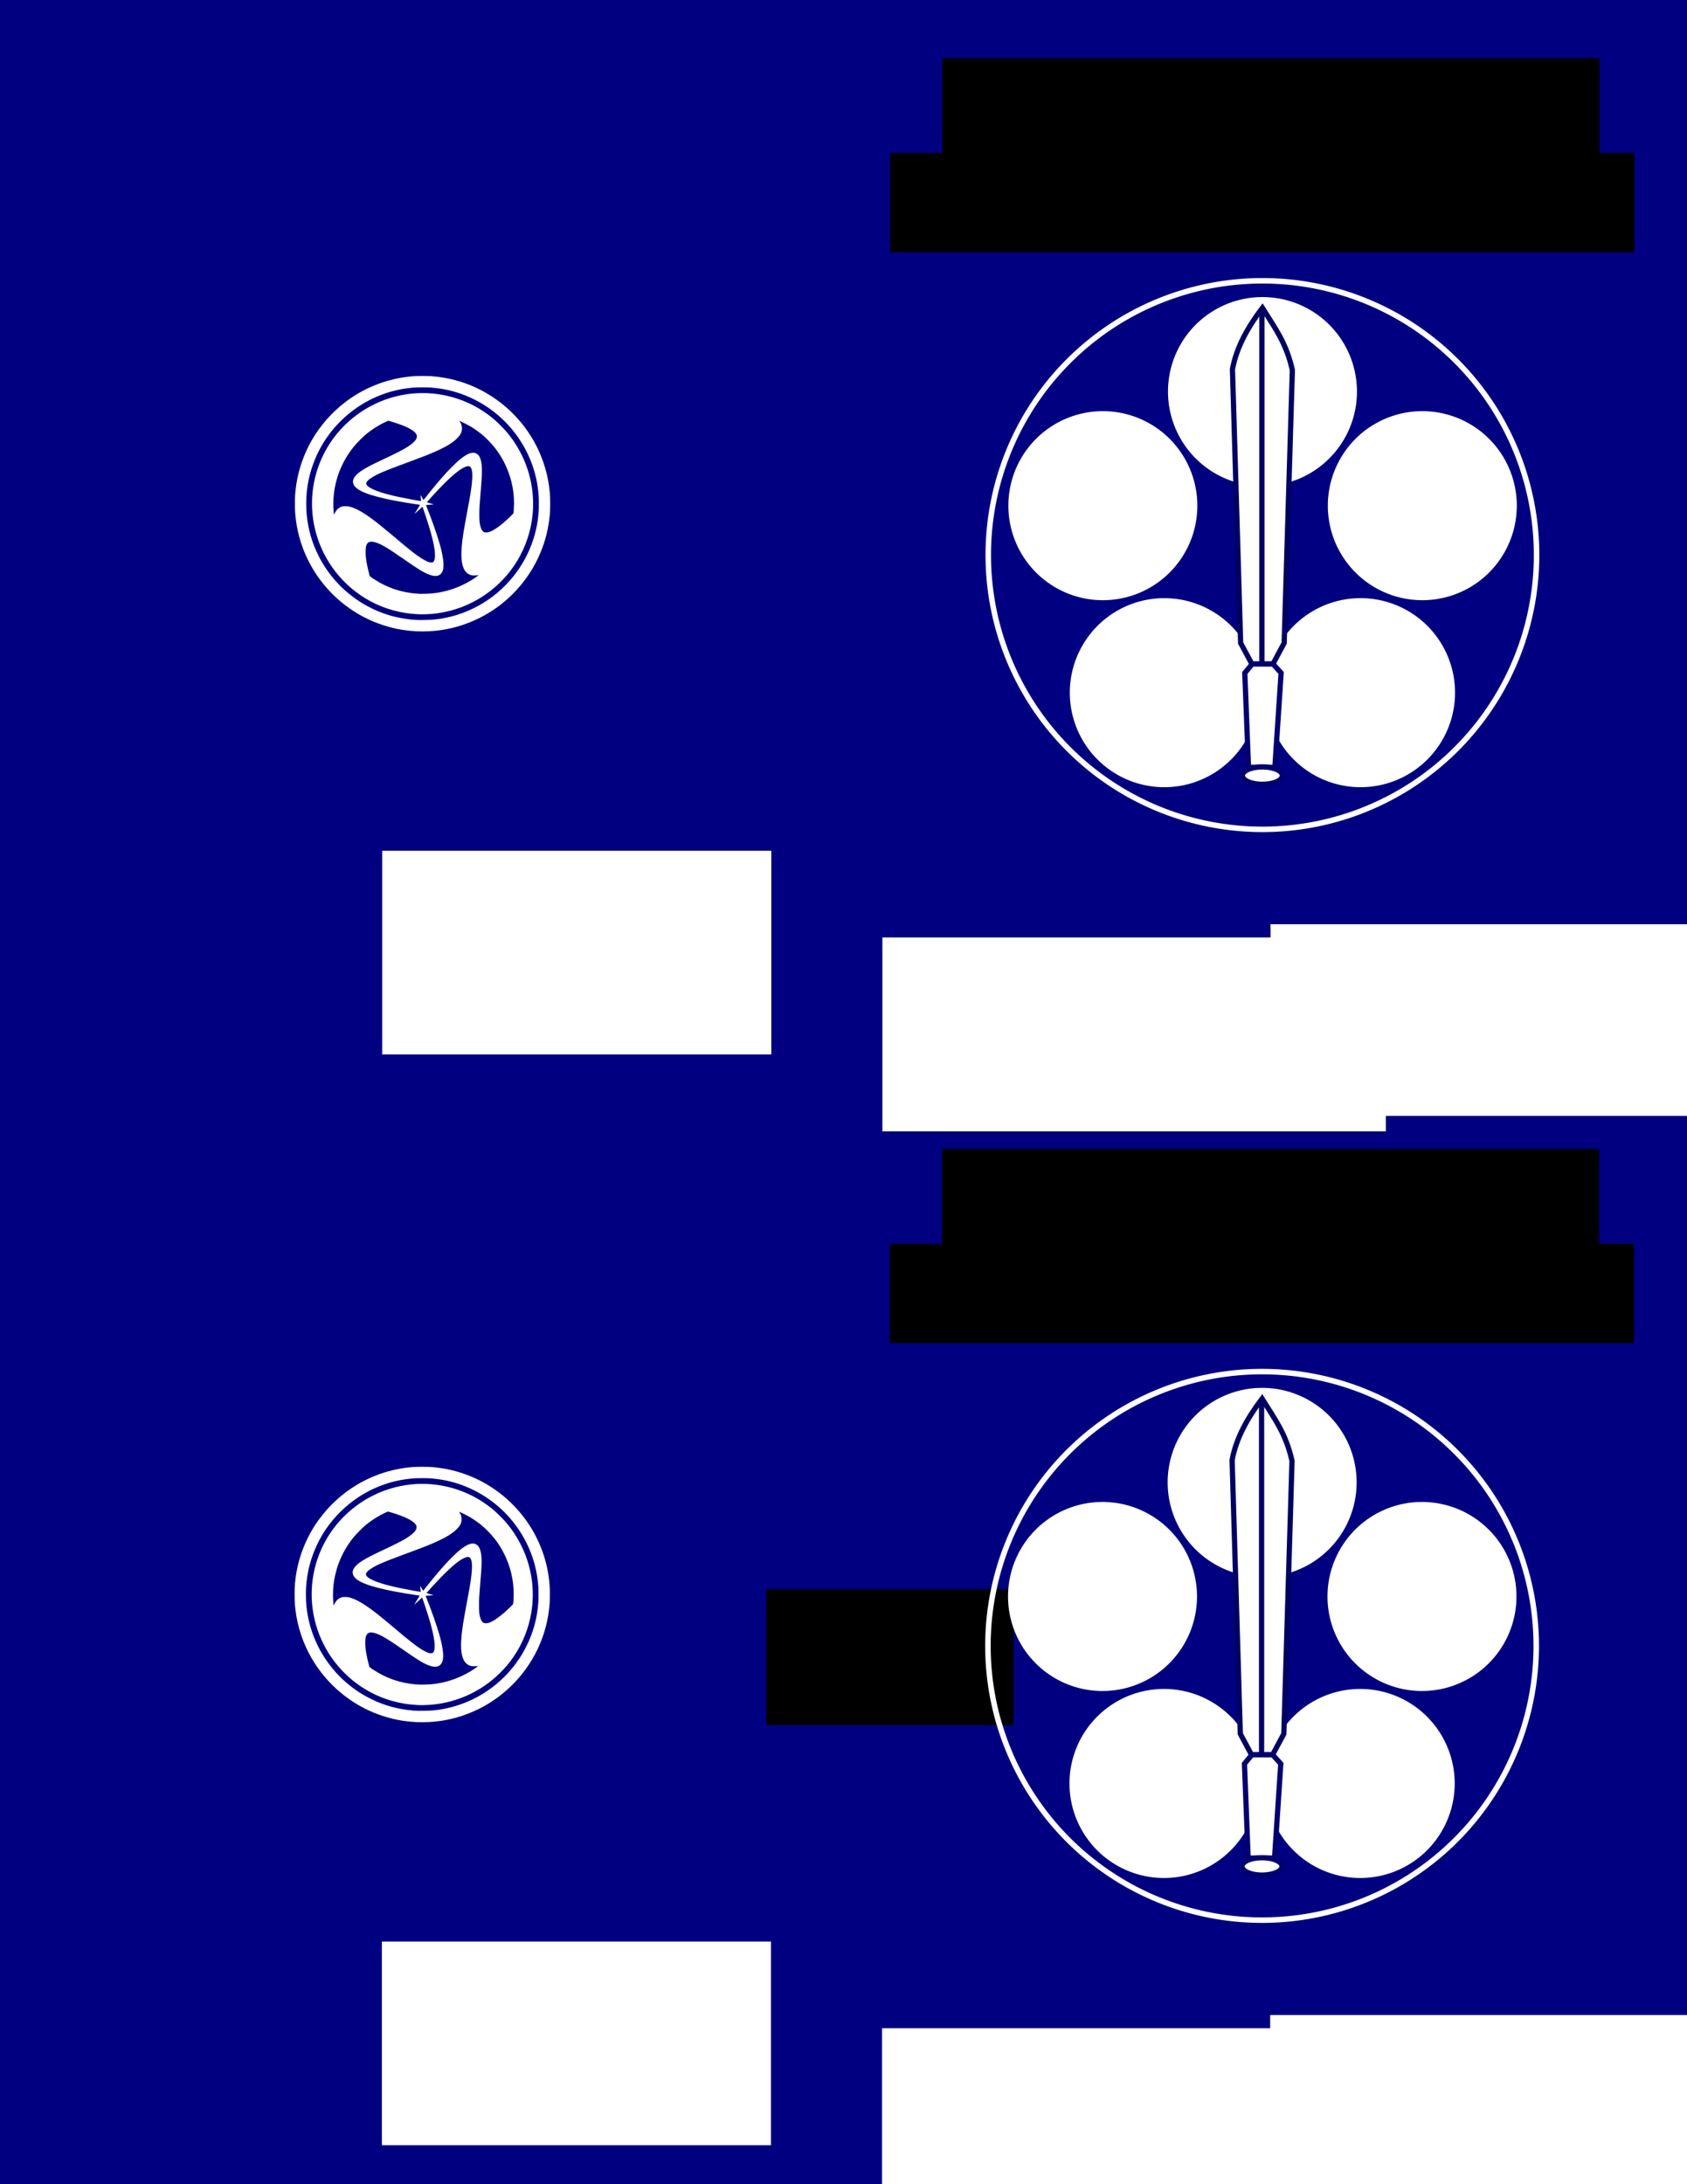 <?xml version="1.0" encoding="UTF-8" standalone="no"?>
<!-- Created with Inkscape (http://www.inkscape.org/) -->

<svg
   xmlns:dc="http://purl.org/dc/elements/1.1/"
   xmlns:cc="http://creativecommons.org/ns#"
   xmlns:rdf="http://www.w3.org/1999/02/22-rdf-syntax-ns#"
   xmlns:svg="http://www.w3.org/2000/svg"
   xmlns="http://www.w3.org/2000/svg"
   xmlns:xlink="http://www.w3.org/1999/xlink"
   xmlns:sodipodi="http://sodipodi.sourceforge.net/DTD/sodipodi-0.dtd"
   xmlns:inkscape="http://www.inkscape.org/namespaces/inkscape"
   width="765"
   height="990"
   id="svg3089"
   version="1.1"
   inkscape:version="0.48.4 r9939"
   sodipodi:docname="cover.svg"
   style="enable-background:new">
  <rect width="100%" height="100%" fill="#808080" stroke="none"/>
  <defs
     id="defs3091" />
  <sodipodi:namedview
     id="base"
     pagecolor="#000074"
     bordercolor="#666666"
     borderopacity="1.0"
     inkscape:pageopacity="1"
     inkscape:pageshadow="2"
     inkscape:zoom="0.7"
     inkscape:cx="526.31529"
     inkscape:cy="550.14003"
     inkscape:document-units="px"
     inkscape:current-layer="layer3"
     showgrid="true"
     showguides="true"
     inkscape:guide-bbox="true"
     units="in"
     inkscape:window-width="1920"
     inkscape:window-height="1018"
     inkscape:window-x="-8"
     inkscape:window-y="-8"
     inkscape:window-maximized="1"
     inkscape:snap-global="false"
     borderlayer="true">
    <sodipodi:guide
       orientation="1,0"
       position="281.696,779.821"
       id="guide3871" />
    <inkscape:grid
       type="xygrid"
       id="grid3873"
       empspacing="5"
       visible="true"
       enabled="true"
       snapvisiblegridlinesonly="true"
       units="in"
       spacingx="0.25in"
       spacingy="0.25in" />
    <sodipodi:guide
       orientation="1,0"
       position="708.875,663.165"
       id="guide4682" />
  </sodipodi:namedview>
  <g
     inkscape:groupmode="layer"
     id="layer3"
     inkscape:label="Layer"
     transform="translate(0,225)">
    <rect
       style="fill:#000080;fill-opacity:1;stroke:none;stroke-width:1;stroke-miterlimit:4;stroke-opacity:1;stroke-dasharray:none"
       id="rect3918"
       width="899.036"
       height="561.645"
       x="-63.043"
       y="227.301" />
    <rect
       style="fill:#000080;fill-opacity:1;stroke:none;stroke-width:1;stroke-miterlimit:4;stroke-opacity:1;stroke-dasharray:none;enable-background:new"
       id="rect3918-8"
       width="899.036"
       height="561.645"
       x="-62.375"
       y="-261.537" />
  </g>
  <g
     inkscape:label="Page Guides"
     inkscape:groupmode="layer"
     id="layer1"
     transform="translate(0,-62.362)"
     style="opacity:0.86;display:none" />
  <g
     inkscape:groupmode="layer"
     id="layer2"
     inkscape:label="Tenshin Logo"
     transform="translate(0,225)">
    <flowRoot
       xml:space="preserve"
       id="flowRoot4794"
       style="font-size:12px;font-style:normal;font-weight:normal;line-height:125%;letter-spacing:0px;word-spacing:0px;fill:#000000;fill-opacity:1;stroke:none;font-family:Sans"><flowRegion
         id="flowRegion4796"><rect
           id="rect4798"
           width="112.127"
           height="61.619"
           x="347.492"
           y="495.289"
           style="font-size:12px" /></flowRegion><flowPara
         id="flowPara4800" /></flowRoot>    <path
       sodipodi:type="arc"
       style="fill:none;stroke:#ffffff;stroke-width:1.112;stroke-linecap:butt;stroke-linejoin:miter;stroke-miterlimit:4;stroke-opacity:1;stroke-dasharray:none;display:inline"
       id="path3126"
       sodipodi:cx="167.5"
       sodipodi:cy="184.25"
       sodipodi:rx="55.5"
       sodipodi:ry="55.5"
       d="m 223,184.25 a 55.5,55.5 0 1 1 -111,0 55.5,55.5 0 1 1 111,0 z"
       transform="matrix(2.24,0,0,2.24,197.262,-386.13)" />
    <path
       sodipodi:type="arc"
       style="fill:#ffffff;fill-opacity:1;fill-rule:evenodd;stroke:none;display:inline"
       id="path2996"
       sodipodi:cx="150.89154"
       sodipodi:cy="213.54625"
       sodipodi:rx="20.076782"
       sodipodi:ry="20.076782"
       d="m 170.968,213.546 a 20.077,20.077 0 1 1 -40.154,0 20.077,20.077 0 1 1 40.154,0 z"
       transform="matrix(2.134,0,0,2.134,205.973,-366.747)" />
    <use
       x="0"
       y="0"
       xlink:href="#path2996"
       id="use3009"
       transform="translate(-27.866,-84.756)"
       width="382.5"
       height="495"
       style="fill:#ffffff;fill-opacity:1;stroke:none;display:inline" />
    <use
       x="0"
       y="0"
       xlink:href="#path2996"
       id="use3015"
       transform="translate(88.992,8.7285715e-6)"
       width="382.5"
       height="495"
       style="fill:#ffffff;fill-opacity:1;stroke:none;display:inline" />
    <use
       x="0"
       y="0"
       xlink:href="#path2996"
       id="use3017"
       transform="translate(116.998,-84.756)"
       width="382.5"
       height="495"
       style="fill:#ffffff;fill-opacity:1;stroke:none;display:inline" />
    <use
       x="0"
       y="0"
       xlink:href="#path2996"
       id="use3021"
       transform="translate(44.517,-136.47)"
       width="382.5"
       height="495"
       style="fill:#ffffff;fill-opacity:1;stroke:none;display:inline" />
    <path
       style="fill:#ffffff;fill-opacity:1;stroke:#000061;stroke-width:2.374px;stroke-linecap:butt;stroke-linejoin:miter;stroke-opacity:1"
       d="m 562.589,66.46 -3.712,-124.088 c 1.793,-9.772 6.836,-18.938 13.58,-27.81 5.572,8.992 10.815,15.683 13.58,28.197 l -3.712,123.7 -5.121,9.544 -9.495,0 z"
       id="path3924"
       inkscape:connector-curvature="0"
       sodipodi:nodetypes="cccccccc" />
    <path
       style="fill:#ffffff;fill-opacity:1;stroke:#000061;stroke-width:2.374px;stroke-linecap:butt;stroke-linejoin:miter;stroke-opacity:1"
       d="m 572.236,-85.437 0,160.919"
       id="path3926"
       inkscape:connector-curvature="0" />
    <path
       style="fill:#ffffff;fill-opacity:1;stroke:#00006e;stroke-width:2.374px;stroke-linecap:butt;stroke-linejoin:miter;stroke-opacity:1"
       d="m 577.271,75.953 3.672,4.091 -2.832,42.747 -11.959,0 -1.678,-42.747 3.357,-4.091 z"
       id="path3928"
       inkscape:connector-curvature="0"
       sodipodi:nodetypes="ccccccc" />
    <path
       sodipodi:type="arc"
       style="fill:#ffffff;fill-opacity:1;stroke:#00006e;stroke-width:1;stroke-miterlimit:4;stroke-opacity:1;stroke-dasharray:none"
       id="path3932"
       sodipodi:cx="149.88454"
       sodipodi:cy="387.05573"
       sodipodi:rx="3.8227961"
       sodipodi:ry="1.6572815"
       d="m 153.707,387.056 a 3.823,1.657 0 1 1 -7.646,0 3.823,1.657 0 1 1 7.646,0 z"
       transform="matrix(2.374,0,0,2.374,216.621,-792.322)" />
    <flowRoot
       xml:space="preserve"
       id="flowRoot4720"
       style="font-size:24px;font-style:normal;font-variant:normal;font-weight:normal;font-stretch:normal;text-align:center;line-height:125%;letter-spacing:0px;word-spacing:0px;text-anchor:middle;fill:#000000;fill-opacity:1;stroke:none;font-family:Silom;-inkscape-font-specification:Silom"
       transform="translate(-136.371,-313.147)"><flowRegion
         id="flowRegion4722"><rect
           id="rect4724"
           width="297.995"
           height="65.66"
           x="563.665"
           y="114.462"
           style="font-style:normal;font-variant:normal;font-weight:normal;font-stretch:normal;text-align:center;text-anchor:middle;font-family:Silom;-inkscape-font-specification:Silom" /></flowRegion><flowPara
         id="flowPara4726"
         style="font-size:36px;font-style:normal;font-variant:normal;font-weight:bold;font-stretch:normal;fill:#ffffff;fill-opacity:1;font-family:Tamil MN;-inkscape-font-specification:Tamil MN Bold">Tenshin Dojo</flowPara></flowRoot>    <flowRoot
       xml:space="preserve"
       id="flowRoot4738"
       style="font-size:24px;font-style:normal;font-weight:normal;text-align:center;line-height:125%;letter-spacing:0px;word-spacing:0px;text-anchor:middle;fill:#000000;fill-opacity:1;stroke:none;font-family:Sans"
       transform="translate(-136.371,-313.147)"><flowRegion
         id="flowRegion4740"><rect
           id="rect4742"
           width="337.5"
           height="45"
           x="540"
           y="157.5"
           style="text-align:center;text-anchor:middle" /></flowRegion><flowPara
         style="font-size:18px;font-weight:normal;fill:#ffffff;fill-opacity:1;-inkscape-font-specification:Sans"
         id="flowPara4746">Udansha - Kyu - Seminar</flowPara><flowPara
         style="font-size:18px;font-weight:normal;fill:#ffffff;fill-opacity:1;-inkscape-font-specification:Sans"
         id="flowPara4750">Passport/Record</flowPara></flowRoot>    <flowRoot
       xml:space="preserve"
       id="flowRoot4752"
       style="font-size:12px;font-style:normal;font-weight:normal;line-height:125%;letter-spacing:0px;word-spacing:0px;fill:#ffffff;fill-opacity:1;stroke:none;font-family:Sans"
       transform="translate(12.473,-280.171)"><flowRegion
         id="flowRegion4754"><rect
           id="rect4756"
           width="291.934"
           height="86.873"
           x="563.665"
           y="474.076"
           style="font-size:12px;fill:#ffffff;fill-opacity:1" /></flowRegion><flowPara
         id="flowPara4758">Member of</flowPara><flowPara
         id="flowPara4760">Aikikai Foundation</flowPara><flowPara
         id="flowPara3041">Aikido World HQ - Hombo Dojo</flowPara><flowPara
         id="flowPara3045">Tokyo, Japan</flowPara></flowRoot>    <flowRoot
       xml:space="preserve"
       id="flowRoot4764"
       style="font-size:24px;font-style:normal;font-weight:normal;text-align:start;line-height:125%;letter-spacing:0px;word-spacing:0px;text-anchor:start;fill:#ffffff;fill-opacity:1;stroke:none;font-family:Sans"
       transform="translate(-228.183,-274.171)"><flowRegion
         id="flowRegion4766"><rect
           id="rect4768"
           width="228.294"
           height="87.883"
           x="628.315"
           y="474.076"
           style="text-align:start;text-anchor:start;fill:#ffffff;fill-opacity:1" /></flowRegion><flowPara
         id="flowPara4770"
         style="font-size:12px;text-align:start;text-anchor:start;fill:#ffffff;fill-opacity:1">Elliot Freeman Sensei</flowPara><flowPara
         style="font-size:11px;text-align:start;text-anchor:start;fill:#ffffff;fill-opacity:1"
         id="flowPara3107">Under the direction of</flowPara><flowPara
         id="flowPara4772"
         style="font-size:11px;text-align:start;text-anchor:start;fill:#ffffff;fill-opacity:1">Shihan Steven Seagal</flowPara></flowRoot>    <path
       style="fill:#ffffff;fill-opacity:1"
       d="m 188.936,61.139 c -1.876,-0.087 -4.159,-0.305 -5.683,-0.543 -0.398,-0.062 -0.928,-0.143 -1.178,-0.181 -2.343,-0.35 -5.656,-1.173 -8.487,-2.107 -5.582,-1.842 -10.658,-4.407 -15.368,-7.764 -1.602,-1.141 -2.194,-1.598 -3.67,-2.828 -3.721,-3.1 -7.167,-6.805 -9.934,-10.68 -0.385,-0.539 -0.762,-1.062 -0.838,-1.161 -0.284,-0.373 -1.903,-2.97 -2.46,-3.946 -3.84,-6.732 -6.275,-14.07 -7.183,-21.648 -0.326,-2.716 -0.39,-3.868 -0.39,-6.987 0,-3.116 0.064,-4.258 0.389,-6.987 1.144,-9.588 4.786,-18.873 10.52,-26.824 0.953,-1.321 2.999,-3.866 3.813,-4.742 1.783,-1.919 2.398,-2.547 3.484,-3.557 1.883,-1.751 2.907,-2.616 5.057,-4.27 0.749,-0.576 2.692,-1.908 3.873,-2.653 7.244,-4.574 15.547,-7.506 24.037,-8.488 2.396,-0.277 3.78,-0.35 6.661,-0.351 2.812,-10e-4 3.83,0.046 6.118,0.285 9.709,1.016 19.108,4.549 27.087,10.184 1.623,1.146 2.273,1.638 3.466,2.622 1.384,1.142 1.626,1.357 3.394,3.008 0.981,0.916 2.767,2.81 3.96,4.199 3.193,3.716 5.979,7.96 8.117,12.365 2.68,5.522 4.524,11.611 5.269,17.403 0.427,3.312 0.496,4.404 0.496,7.808 0,3.118 -0.064,4.269 -0.39,6.987 -1.226,10.235 -5.248,20.028 -11.61,28.272 -3.058,3.963 -6.423,7.341 -10.467,10.509 -0.991,0.776 -1.491,1.136 -3.255,2.341 -5.505,3.761 -12.327,6.734 -19.008,8.284 -1.29,0.299 -2.855,0.615 -3.609,0.728 -0.245,0.036 -0.771,0.117 -1.169,0.179 -3.231,0.504 -7.431,0.71 -11.041,0.543 z m 6.895,-5.242 c 2.43,-0.199 4.202,-0.453 6.59,-0.945 6.489,-1.336 13.061,-4.123 18.658,-7.914 5.805,-3.932 10.771,-8.951 14.59,-14.745 2.521,-3.825 4.485,-7.841 5.944,-12.155 1.446,-4.275 2.254,-8.267 2.648,-13.077 0.119,-1.454 0.119,-6.068 5.8e-4,-7.53 -0.38,-4.674 -1.214,-8.823 -2.606,-12.96 -3.214,-9.553 -9.123,-18.028 -16.991,-24.371 -5.379,-4.337 -11.825,-7.704 -18.341,-9.582 -3.712,-1.07 -6.588,-1.587 -10.945,-1.968 -1.266,-0.111 -6.263,-0.111 -7.53,-2e-5 -5.38,0.471 -9.613,1.37 -14.082,2.992 -5.617,2.039 -10.625,4.873 -15.385,8.707 -0.591,0.476 -0.566,0.454 -1.882,1.617 -1.662,1.467 -3.537,3.373 -4.967,5.048 -5.685,6.659 -9.518,14.35 -11.494,23.06 -0.292,1.285 -0.7,3.84 -0.908,5.683 -0.355,3.151 -0.356,7.895 -5.9e-4,11.077 0.728,6.523 2.41,12.25 5.295,18.028 0.358,0.717 0.725,1.434 0.816,1.593 1.502,2.634 2.641,4.405 4.033,6.273 0.871,1.169 2.409,3.054 3.062,3.754 0.205,0.219 0.611,0.659 0.903,0.977 2.894,3.157 7.361,6.765 11.224,9.065 2.554,1.521 6.017,3.216 8.254,4.039 0.299,0.11 0.804,0.296 1.122,0.414 4.7,1.738 10.581,2.873 15.819,3.055 1.31,0.045 4.927,-0.035 6.171,-0.137 z m -6.388,-2.505 c -7.454,-0.312 -15.056,-2.396 -21.506,-5.897 -6.344,-3.443 -11.708,-8.023 -16.094,-13.741 -7.67,-10 -11.341,-22.736 -10.147,-35.2 0.881,-9.186 4.231,-17.866 9.732,-25.216 3.872,-5.172 8.784,-9.602 14.412,-12.996 1.696,-1.022 4.84,-2.61 6.625,-3.345 12.201,-5.025 25.48,-5.123 37.716,-0.279 5.169,2.046 9.977,4.984 14.304,8.739 1.075,0.933 3.895,3.753 4.823,4.824 2.907,3.353 5.167,6.733 7.145,10.688 4.719,9.434 6.346,20.094 4.644,30.436 -1.182,7.186 -3.937,14.093 -7.982,20.019 -1.934,2.833 -3.819,5.075 -6.395,7.605 -8.29,8.144 -19.157,13.161 -30.796,14.221 -1.02,0.093 -3.905,0.222 -4.634,0.208 -0.279,-0.006 -1.11,-0.035 -1.846,-0.066 z m 6.045,-9.379 c 4.899,-0.43 9.458,-1.647 13.961,-3.727 1.803,-0.833 4.584,-2.401 5.439,-3.068 0.078,-0.061 0.184,-0.11 0.235,-0.11 0.051,0 0.216,-0.108 0.365,-0.24 0.149,-0.132 0.559,-0.445 0.909,-0.696 0.351,-0.251 0.621,-0.472 0.601,-0.493 -0.021,-0.021 -0.258,0.006 -0.529,0.061 -0.271,0.054 -0.915,0.096 -1.433,0.094 -0.786,-0.004 -1.037,-0.033 -1.521,-0.182 -1.921,-0.589 -3.134,-2.05 -3.777,-4.554 -0.671,-2.612 -0.677,-6.185 -0.019,-11.512 0.241,-1.955 0.432,-3.16 1.117,-7.059 0.3,-1.708 1.436,-7.884 1.524,-8.29 0.022,-0.1 0.085,-0.442 0.141,-0.76 0.056,-0.319 0.168,-0.938 0.25,-1.376 1.531,-8.187 1.828,-12.999 0.917,-14.883 -0.251,-0.518 -0.319,-0.6 -0.659,-0.782 -0.569,-0.305 -1.428,-0.148 -2.723,0.497 -3.064,1.527 -7.745,5.789 -14.55,13.25 -1.108,1.215 -2.166,2.417 -2.165,2.459 5.8e-4,0.021 0.546,0.199 1.213,0.395 1.832,0.538 2.033,0.606 1.827,0.614 -0.439,0.019 -3.433,0.231 -3.447,0.245 -0.008,0.008 0.13,0.374 0.307,0.812 2.274,5.628 4.786,12.782 5.991,17.061 1.339,4.756 1.887,8.525 1.566,10.775 -0.34,2.384 -1.783,3.681 -3.91,3.515 -0.784,-0.061 -1.334,-0.19 -2.302,-0.539 -2.536,-0.914 -5.033,-2.428 -11.896,-7.215 -7.3,-5.091 -10.388,-6.886 -13.011,-7.566 -1.842,-0.477 -2.951,-0.188 -3.542,0.923 -0.399,0.751 -0.541,1.482 -0.581,3.007 -0.074,2.82 0.43,5.972 1.797,11.212 0.055,0.211 0.178,0.337 0.665,0.684 0.329,0.234 0.609,0.452 0.622,0.484 0.013,0.032 0.053,0.058 0.088,0.058 0.035,0 0.48,0.274 0.989,0.608 3.429,2.254 7.606,4.092 11.677,5.14 2.916,0.75 6.025,1.206 8.869,1.3 1.153,0.038 3.792,-0.037 4.996,-0.143 z m 0.954,-14.257 c 0.276,-0.2 0.578,-0.823 0.719,-1.481 0.143,-0.673 0.103,-2.868 -0.075,-4.091 -0.428,-2.939 -1.212,-6.188 -2.588,-10.715 -0.559,-1.841 -2.041,-6.344 -2.578,-7.833 l -0.344,-0.955 -0.733,0.665 c -0.403,0.366 -1.232,1.121 -1.842,1.679 -0.61,0.557 -1.08,0.965 -1.045,0.905 0.035,-0.06 0.596,-0.961 1.246,-2.003 0.65,-1.042 1.2,-1.943 1.223,-2.002 0.043,-0.112 -0.191,-0.166 -1.489,-0.342 -2.159,-0.293 -7.147,-1.119 -9.593,-1.589 -12.015,-2.307 -17.817,-4.593 -19.023,-7.495 -0.591,-1.423 -0.167,-2.793 1.332,-4.301 1.955,-1.966 5.013,-3.695 13.782,-7.788 3.612,-1.686 6.651,-3.234 8.435,-4.296 3.614,-2.152 5.346,-3.984 5.191,-5.49 -0.218,-2.115 -4.299,-4.405 -11.663,-6.546 l -1.295,-0.377 -0.406,0.165 c -1.893,0.769 -4.78,2.374 -6.859,3.816 -2.138,1.482 -3.619,2.729 -5.605,4.719 -2.208,2.214 -3.644,3.961 -5.239,6.376 -4.973,7.532 -7.363,16.531 -6.741,25.379 0.059,0.836 0.128,1.66 0.153,1.831 l 0.046,0.311 0.371,-0.747 c 0.635,-1.279 1.401,-2.105 2.43,-2.623 0.813,-0.409 1.277,-0.503 2.467,-0.497 0.924,0.004 1.15,0.031 1.882,0.223 2.776,0.726 5.671,2.309 9.955,5.446 2.314,1.694 3.694,2.795 8.175,6.519 1.079,0.897 2.268,1.89 2.643,2.208 1.373,1.164 3.231,2.723 4.569,3.835 4.784,3.975 8.241,6.32 10.388,7.047 0.639,0.216 0.671,0.221 1.316,0.207 0.467,-0.01 0.635,-0.044 0.796,-0.161 z m 25.436,-13.64 c 1.876,-0.659 4.049,-2.102 7.023,-4.662 1.184,-1.019 3.838,-3.588 3.914,-3.788 0.114,-0.3 0.285,-3.06 0.284,-4.586 -0.004,-6.538 -1.566,-12.887 -4.619,-18.776 -2.296,-4.429 -5.116,-8.038 -9.099,-11.647 -1.434,-1.299 -3.752,-2.994 -5.743,-4.199 -1.525,-0.923 -5.298,-2.788 -5.298,-2.619 0,0.021 0.101,0.185 0.224,0.365 1.035,1.504 1.217,3.477 0.471,5.107 -0.751,1.64 -2.63,3.452 -5.334,5.144 -2.168,1.356 -5.647,3.033 -9.66,4.655 -1.916,0.775 -7.905,3.032 -12.923,4.871 -3.13,1.147 -6.716,2.56 -8.398,3.309 -2.648,1.179 -4.999,2.576 -5.884,3.497 -0.853,0.888 -0.963,1.441 -0.428,2.151 1.303,1.726 6.573,3.65 14.675,5.358 3.579,0.754 9.789,1.891 9.872,1.807 0.019,-0.019 -0.04,-0.619 -0.13,-1.333 -0.09,-0.715 -0.152,-1.331 -0.138,-1.369 0.015,-0.038 0.319,0.449 0.677,1.082 0.358,0.633 0.673,1.143 0.699,1.133 0.026,-0.01 0.403,-0.474 0.837,-1.031 3.046,-3.906 6.852,-8.451 9.459,-11.294 1.223,-1.334 3.816,-3.938 4.824,-4.845 3.788,-3.406 6.387,-4.69 8.312,-4.106 0.903,0.274 1.581,0.904 2.075,1.928 0.824,1.708 1.123,4.577 0.905,8.688 -0.042,0.796 -0.141,2.295 -0.219,3.33 -0.134,1.774 -0.182,2.366 -0.356,4.434 -0.449,5.323 -0.533,6.815 -0.533,9.503 -4e-5,2.71 0.097,3.818 0.462,5.267 0.359,1.426 0.938,2.355 1.682,2.703 0.435,0.203 1.692,0.164 2.37,-0.074 z"
       id="path3947"
       inkscape:connector-curvature="0" />
    <flowRoot
       xml:space="preserve"
       id="flowRoot4802"
       style="font-size:12px;font-style:normal;font-weight:normal;text-align:end;line-height:125%;letter-spacing:0px;word-spacing:0px;text-anchor:end;fill:#ffffff;fill-opacity:1;stroke:none;font-family:Sans"
       transform="translate(-171.14,-333.675)"><flowRegion
         id="flowRegion4804"><rect
           id="rect4806"
           width="176.435"
           height="92.32"
           x="344.462"
           y="494.279"
           style="font-size:12px;text-align:end;text-anchor:end;fill:#ffffff;fill-opacity:1" /></flowRegion><flowPara
         id="flowPara4814">issued by:</flowPara><flowPara
         id="flowPara4825">Three Rivers Aikikai</flowPara><flowPara
         id="flowPara4827">Tenshin Dojo Headquarters</flowPara><flowPara
         id="flowPara4829">St. Louis, MO  USA</flowPara><flowPara
         id="flowPara3103">314-645-2345</flowPara><flowPara
         id="flowPara3105">www.threeriversaikido.com</flowPara></flowRoot>    <path
       sodipodi:type="arc"
       style="fill:none;stroke:#ffffff;stroke-width:1.112;stroke-linecap:butt;stroke-linejoin:miter;stroke-miterlimit:4;stroke-opacity:1;stroke-dasharray:none;display:inline"
       id="path3126-1"
       sodipodi:cx="167.5"
       sodipodi:cy="184.25"
       sodipodi:rx="55.5"
       sodipodi:ry="55.5"
       d="m 223,184.25 a 55.5,55.5 0 1 1 -111,0 55.5,55.5 0 1 1 111,0 z"
       transform="matrix(2.24,0,0,2.24,197.111,108.28)" />
    <path
       sodipodi:type="arc"
       style="fill:#ffffff;fill-opacity:1;fill-rule:evenodd;stroke:none;display:inline"
       id="path2996-3"
       sodipodi:cx="150.89154"
       sodipodi:cy="213.54625"
       sodipodi:rx="20.076782"
       sodipodi:ry="20.076782"
       d="m 170.968,213.546 a 20.077,20.077 0 1 1 -40.154,0 20.077,20.077 0 1 1 40.154,0 z"
       transform="matrix(2.134,0,0,2.134,205.821,127.662)" />
    <use
       x="0"
       y="0"
       xlink:href="#path2996-3"
       id="use3009-8"
       transform="translate(-27.866,-84.756)"
       width="382.5"
       height="495"
       style="fill:#ffffff;fill-opacity:1;stroke:none;display:inline" />
    <use
       x="0"
       y="0"
       xlink:href="#path2996-3"
       id="use3015-7"
       transform="translate(88.992,8.7285715e-6)"
       width="382.5"
       height="495"
       style="fill:#ffffff;fill-opacity:1;stroke:none;display:inline" />
    <use
       x="0"
       y="0"
       xlink:href="#path2996-3"
       id="use3017-4"
       transform="translate(116.998,-84.756)"
       width="382.5"
       height="495"
       style="fill:#ffffff;fill-opacity:1;stroke:none;display:inline" />
    <use
       x="0"
       y="0"
       xlink:href="#path2996-3"
       id="use3021-2"
       transform="translate(44.517,-136.47)"
       width="382.5"
       height="495"
       style="fill:#ffffff;fill-opacity:1;stroke:none;display:inline" />
    <path
       style="fill:#ffffff;fill-opacity:1;stroke:#000061;stroke-width:2.374px;stroke-linecap:butt;stroke-linejoin:miter;stroke-opacity:1"
       d="m 562.438,560.87 -3.712,-124.088 c 1.793,-9.772 6.836,-18.938 13.58,-27.81 5.572,8.992 10.815,15.683 13.58,28.197 l -3.712,123.7 -5.121,9.544 -9.495,0 z"
       id="path3924-7"
       inkscape:connector-curvature="0"
       sodipodi:nodetypes="cccccccc" />
    <path
       style="fill:#ffffff;fill-opacity:1;stroke:#000061;stroke-width:2.374px;stroke-linecap:butt;stroke-linejoin:miter;stroke-opacity:1"
       d="m 572.084,408.972 0,160.919"
       id="path3926-7"
       inkscape:connector-curvature="0" />
    <path
       style="fill:#ffffff;fill-opacity:1;stroke:#00006e;stroke-width:2.374px;stroke-linecap:butt;stroke-linejoin:miter;stroke-opacity:1"
       d="m 577.12,570.363 3.672,4.091 -2.832,42.747 -11.959,0 -1.678,-42.747 3.357,-4.091 z"
       id="path3928-9"
       inkscape:connector-curvature="0"
       sodipodi:nodetypes="ccccccc" />
    <path
       sodipodi:type="arc"
       style="fill:#ffffff;fill-opacity:1;stroke:#00006e;stroke-width:1;stroke-miterlimit:4;stroke-opacity:1;stroke-dasharray:none"
       id="path3932-3"
       sodipodi:cx="149.88454"
       sodipodi:cy="387.05573"
       sodipodi:rx="3.8227961"
       sodipodi:ry="1.6572815"
       d="m 153.707,387.056 a 3.823,1.657 0 1 1 -7.646,0 3.823,1.657 0 1 1 7.646,0 z"
       transform="matrix(2.374,0,0,2.374,216.469,-297.913)" />
    <flowRoot
       xml:space="preserve"
       id="flowRoot4720-1"
       style="font-size:24px;font-style:normal;font-variant:normal;font-weight:normal;font-stretch:normal;text-align:center;line-height:125%;letter-spacing:0px;word-spacing:0px;text-anchor:middle;fill:#000000;fill-opacity:1;stroke:none;font-family:Silom;-inkscape-font-specification:Silom"
       transform="translate(-136.522,181.262)"><flowRegion
         id="flowRegion4722-9"><rect
           id="rect4724-8"
           width="297.995"
           height="65.66"
           x="563.665"
           y="114.462"
           style="font-style:normal;font-variant:normal;font-weight:normal;font-stretch:normal;text-align:center;text-anchor:middle;font-family:Silom;-inkscape-font-specification:Silom" /></flowRegion><flowPara
         id="flowPara4726-6"
         style="font-size:36px;font-style:normal;font-variant:normal;font-weight:bold;font-stretch:normal;fill:#ffffff;fill-opacity:1;font-family:Tamil MN;-inkscape-font-specification:Tamil MN Bold">Tenshin Dojo</flowPara></flowRoot>    <flowRoot
       xml:space="preserve"
       id="flowRoot4738-5"
       style="font-size:24px;font-style:normal;font-weight:normal;text-align:center;line-height:125%;letter-spacing:0px;word-spacing:0px;text-anchor:middle;fill:#000000;fill-opacity:1;stroke:none;font-family:Sans"
       transform="translate(-136.522,181.262)"><flowRegion
         id="flowRegion4740-0"><rect
           id="rect4742-2"
           width="337.5"
           height="45"
           x="540"
           y="157.5"
           style="text-align:center;text-anchor:middle" /></flowRegion><flowPara
         style="font-size:18px;font-weight:normal;fill:#ffffff;fill-opacity:1;-inkscape-font-specification:Sans"
         id="flowPara4746-8">Udansha - Kyu - Seminar</flowPara><flowPara
         style="font-size:18px;font-weight:normal;fill:#ffffff;fill-opacity:1;-inkscape-font-specification:Sans"
         id="flowPara4750-6">Passport/Record</flowPara></flowRoot>    <flowRoot
       xml:space="preserve"
       id="flowRoot4752-0"
       style="font-size:12px;font-style:normal;font-weight:normal;line-height:125%;letter-spacing:0px;word-spacing:0px;fill:#ffffff;fill-opacity:1;stroke:none;font-family:Sans"
       transform="translate(12.322,214.239)"><flowRegion
         id="flowRegion4754-2"><rect
           id="rect4756-4"
           width="291.934"
           height="86.873"
           x="563.665"
           y="474.076"
           style="font-size:12px;fill:#ffffff;fill-opacity:1" /></flowRegion><flowPara
         id="flowPara4758-8">Member of</flowPara><flowPara
         id="flowPara4760-6">Aikikai Foundation</flowPara><flowPara
         id="flowPara3041-5">Aikido World HQ - Hombo Dojo</flowPara><flowPara
         id="flowPara3045-0">Tokyo, Japan</flowPara></flowRoot>    <flowRoot
       xml:space="preserve"
       id="flowRoot4764-9"
       style="font-size:24px;font-style:normal;font-weight:normal;text-align:start;line-height:125%;letter-spacing:0px;word-spacing:0px;text-anchor:start;fill:#ffffff;fill-opacity:1;stroke:none;font-family:Sans"
       transform="translate(-228.335,220.239)"><flowRegion
         id="flowRegion4766-0"><rect
           id="rect4768-0"
           width="228.294"
           height="87.883"
           x="628.315"
           y="474.076"
           style="text-align:start;text-anchor:start;fill:#ffffff;fill-opacity:1" /></flowRegion><flowPara
         id="flowPara4770-6"
         style="font-size:12px;text-align:start;text-anchor:start;fill:#ffffff;fill-opacity:1">Elliot Freeman Sensei</flowPara><flowPara
         style="font-size:11px;text-align:start;text-anchor:start;fill:#ffffff;fill-opacity:1"
         id="flowPara3107-1">Under the direction of</flowPara><flowPara
         id="flowPara4772-3"
         style="font-size:11px;text-align:start;text-anchor:start;fill:#ffffff;fill-opacity:1">Shihan Steven Seagal</flowPara></flowRoot>    <path
       style="fill:#ffffff;fill-opacity:1"
       d="m 188.784,555.549 c -1.876,-0.087 -4.159,-0.305 -5.683,-0.543 -0.398,-0.062 -0.928,-0.143 -1.178,-0.181 -2.343,-0.35 -5.656,-1.173 -8.487,-2.107 -5.582,-1.842 -10.658,-4.407 -15.368,-7.764 -1.602,-1.141 -2.194,-1.598 -3.67,-2.828 -3.721,-3.1 -7.167,-6.805 -9.934,-10.68 -0.385,-0.539 -0.762,-1.062 -0.838,-1.161 -0.284,-0.373 -1.903,-2.97 -2.46,-3.946 -3.84,-6.732 -6.275,-14.07 -7.183,-21.648 -0.326,-2.716 -0.39,-3.868 -0.39,-6.987 0,-3.116 0.064,-4.258 0.389,-6.987 1.144,-9.588 4.786,-18.873 10.52,-26.824 0.953,-1.321 2.999,-3.866 3.813,-4.742 1.783,-1.919 2.398,-2.547 3.484,-3.557 1.883,-1.751 2.907,-2.616 5.057,-4.27 0.749,-0.576 2.692,-1.908 3.873,-2.653 7.244,-4.574 15.547,-7.506 24.037,-8.488 2.396,-0.277 3.78,-0.35 6.661,-0.351 2.812,-10e-4 3.83,0.046 6.118,0.285 9.709,1.016 19.108,4.549 27.087,10.184 1.623,1.146 2.273,1.638 3.466,2.622 1.384,1.142 1.626,1.357 3.394,3.008 0.981,0.916 2.767,2.81 3.96,4.199 3.193,3.716 5.979,7.96 8.117,12.365 2.68,5.522 4.524,11.611 5.269,17.403 0.427,3.312 0.496,4.404 0.496,7.808 0,3.118 -0.064,4.269 -0.39,6.987 -1.226,10.235 -5.248,20.028 -11.61,28.272 -3.058,3.963 -6.423,7.341 -10.467,10.509 -0.991,0.776 -1.491,1.136 -3.255,2.341 -5.505,3.761 -12.327,6.734 -19.008,8.284 -1.29,0.299 -2.855,0.615 -3.609,0.728 -0.245,0.036 -0.771,0.117 -1.169,0.179 -3.231,0.504 -7.431,0.71 -11.041,0.543 z m 6.895,-5.242 c 2.43,-0.199 4.202,-0.453 6.59,-0.945 6.489,-1.336 13.061,-4.123 18.658,-7.914 5.805,-3.932 10.771,-8.951 14.59,-14.745 2.521,-3.825 4.485,-7.841 5.944,-12.155 1.446,-4.275 2.254,-8.267 2.648,-13.077 0.119,-1.454 0.119,-6.068 5.8e-4,-7.53 -0.38,-4.674 -1.214,-8.823 -2.606,-12.96 -3.214,-9.553 -9.123,-18.028 -16.991,-24.371 -5.379,-4.337 -11.825,-7.704 -18.341,-9.582 -3.712,-1.07 -6.588,-1.587 -10.945,-1.968 -1.266,-0.111 -6.263,-0.111 -7.53,-2e-5 -5.38,0.471 -9.613,1.37 -14.082,2.992 -5.617,2.039 -10.625,4.873 -15.385,8.707 -0.591,0.476 -0.566,0.454 -1.882,1.617 -1.662,1.467 -3.537,3.373 -4.967,5.048 -5.685,6.659 -9.518,14.35 -11.494,23.06 -0.292,1.285 -0.7,3.84 -0.908,5.683 -0.355,3.151 -0.356,7.895 -5.9e-4,11.077 0.728,6.523 2.41,12.25 5.295,18.028 0.358,0.717 0.725,1.434 0.816,1.593 1.502,2.634 2.641,4.405 4.033,6.273 0.871,1.169 2.409,3.054 3.062,3.754 0.205,0.219 0.611,0.659 0.903,0.977 2.894,3.157 7.361,6.765 11.224,9.065 2.554,1.521 6.017,3.216 8.254,4.039 0.299,0.11 0.804,0.296 1.122,0.414 4.7,1.738 10.581,2.873 15.819,3.055 1.31,0.045 4.927,-0.035 6.171,-0.137 z m -6.388,-2.505 c -7.454,-0.312 -15.056,-2.396 -21.506,-5.897 -6.344,-3.443 -11.708,-8.023 -16.094,-13.741 -7.67,-10 -11.341,-22.736 -10.147,-35.2 0.881,-9.186 4.231,-17.866 9.732,-25.216 3.872,-5.172 8.784,-9.602 14.412,-12.996 1.696,-1.022 4.84,-2.61 6.625,-3.345 12.201,-5.025 25.48,-5.123 37.716,-0.279 5.169,2.046 9.977,4.984 14.304,8.739 1.075,0.933 3.895,3.753 4.823,4.824 2.907,3.353 5.167,6.733 7.145,10.688 4.719,9.434 6.346,20.094 4.644,30.436 -1.182,7.186 -3.937,14.093 -7.982,20.019 -1.934,2.833 -3.819,5.075 -6.395,7.605 -8.29,8.144 -19.157,13.161 -30.796,14.221 -1.02,0.093 -3.905,0.222 -4.634,0.208 -0.279,-0.006 -1.11,-0.035 -1.846,-0.066 z m 6.045,-9.379 c 4.899,-0.43 9.458,-1.647 13.961,-3.727 1.803,-0.833 4.584,-2.401 5.439,-3.068 0.078,-0.061 0.184,-0.11 0.235,-0.11 0.051,0 0.216,-0.108 0.365,-0.24 0.149,-0.132 0.559,-0.445 0.909,-0.696 0.351,-0.251 0.621,-0.472 0.601,-0.493 -0.021,-0.021 -0.258,0.006 -0.529,0.061 -0.271,0.054 -0.915,0.096 -1.433,0.094 -0.786,-0.004 -1.037,-0.033 -1.521,-0.182 -1.921,-0.589 -3.134,-2.05 -3.777,-4.554 -0.671,-2.612 -0.677,-6.185 -0.019,-11.512 0.241,-1.955 0.432,-3.16 1.117,-7.059 0.3,-1.708 1.436,-7.884 1.524,-8.29 0.022,-0.1 0.085,-0.442 0.141,-0.76 0.056,-0.319 0.168,-0.938 0.25,-1.376 1.531,-8.187 1.828,-12.999 0.917,-14.883 -0.251,-0.518 -0.319,-0.6 -0.659,-0.782 -0.569,-0.305 -1.428,-0.148 -2.723,0.497 -3.064,1.527 -7.745,5.789 -14.55,13.25 -1.108,1.215 -2.166,2.417 -2.165,2.459 5.8e-4,0.021 0.546,0.199 1.213,0.395 1.832,0.538 2.033,0.606 1.827,0.614 -0.439,0.019 -3.433,0.231 -3.447,0.245 -0.008,0.008 0.13,0.374 0.307,0.812 2.274,5.628 4.786,12.782 5.991,17.061 1.339,4.756 1.887,8.525 1.566,10.775 -0.34,2.384 -1.783,3.681 -3.91,3.515 -0.784,-0.061 -1.334,-0.19 -2.302,-0.539 -2.536,-0.914 -5.033,-2.428 -11.896,-7.215 -7.3,-5.091 -10.388,-6.886 -13.011,-7.566 -1.842,-0.477 -2.951,-0.188 -3.542,0.923 -0.399,0.751 -0.541,1.482 -0.581,3.007 -0.074,2.82 0.43,5.972 1.797,11.212 0.055,0.211 0.178,0.337 0.665,0.684 0.329,0.234 0.609,0.452 0.622,0.484 0.013,0.032 0.053,0.058 0.088,0.058 0.035,0 0.48,0.274 0.989,0.608 3.429,2.254 7.606,4.092 11.677,5.14 2.916,0.75 6.025,1.206 8.869,1.3 1.153,0.038 3.792,-0.037 4.996,-0.143 z m 0.954,-14.257 c 0.276,-0.2 0.578,-0.823 0.719,-1.481 0.143,-0.673 0.103,-2.868 -0.075,-4.091 -0.428,-2.939 -1.212,-6.188 -2.588,-10.715 -0.559,-1.841 -2.041,-6.344 -2.578,-7.833 l -0.344,-0.955 -0.733,0.665 c -0.403,0.366 -1.232,1.121 -1.842,1.679 -0.61,0.557 -1.08,0.965 -1.045,0.905 0.035,-0.06 0.596,-0.961 1.246,-2.003 0.65,-1.042 1.2,-1.943 1.223,-2.002 0.043,-0.112 -0.191,-0.166 -1.489,-0.342 -2.159,-0.293 -7.147,-1.119 -9.593,-1.589 -12.015,-2.307 -17.817,-4.593 -19.023,-7.495 -0.591,-1.423 -0.167,-2.793 1.332,-4.301 1.955,-1.966 5.013,-3.695 13.782,-7.788 3.612,-1.686 6.651,-3.234 8.435,-4.296 3.614,-2.152 5.346,-3.984 5.191,-5.49 -0.218,-2.115 -4.299,-4.405 -11.663,-6.546 l -1.295,-0.377 -0.406,0.165 c -1.893,0.769 -4.78,2.374 -6.859,3.816 -2.138,1.482 -3.619,2.729 -5.605,4.719 -2.208,2.214 -3.644,3.961 -5.239,6.376 -4.973,7.532 -7.363,16.531 -6.741,25.379 0.059,0.836 0.128,1.66 0.153,1.831 l 0.046,0.311 0.371,-0.747 c 0.635,-1.279 1.401,-2.105 2.43,-2.623 0.813,-0.409 1.277,-0.503 2.467,-0.497 0.924,0.004 1.15,0.031 1.882,0.223 2.776,0.726 5.671,2.309 9.955,5.446 2.314,1.694 3.694,2.795 8.175,6.519 1.079,0.897 2.268,1.89 2.643,2.208 1.373,1.164 3.231,2.723 4.569,3.835 4.784,3.975 8.241,6.32 10.388,7.047 0.639,0.216 0.671,0.221 1.316,0.207 0.467,-0.01 0.635,-0.044 0.796,-0.161 z m 25.436,-13.64 c 1.876,-0.659 4.049,-2.102 7.023,-4.662 1.184,-1.019 3.838,-3.588 3.914,-3.788 0.114,-0.3 0.285,-3.06 0.284,-4.586 -0.004,-6.538 -1.566,-12.887 -4.619,-18.776 -2.296,-4.429 -5.116,-8.038 -9.099,-11.647 -1.434,-1.299 -3.752,-2.994 -5.743,-4.199 -1.525,-0.923 -5.298,-2.788 -5.298,-2.619 0,0.021 0.101,0.185 0.224,0.365 1.035,1.504 1.217,3.477 0.471,5.107 -0.751,1.64 -2.63,3.452 -5.334,5.144 -2.168,1.356 -5.647,3.033 -9.66,4.655 -1.916,0.775 -7.905,3.032 -12.923,4.871 -3.13,1.147 -6.716,2.56 -8.398,3.309 -2.648,1.179 -4.999,2.576 -5.884,3.497 -0.853,0.888 -0.963,1.441 -0.428,2.151 1.303,1.726 6.573,3.65 14.675,5.358 3.579,0.754 9.789,1.891 9.872,1.807 0.019,-0.019 -0.04,-0.619 -0.13,-1.333 -0.09,-0.715 -0.152,-1.331 -0.138,-1.369 0.015,-0.038 0.319,0.449 0.677,1.082 0.358,0.633 0.673,1.143 0.699,1.133 0.026,-0.01 0.403,-0.474 0.837,-1.031 3.046,-3.906 6.852,-8.451 9.459,-11.294 1.223,-1.334 3.816,-3.938 4.824,-4.845 3.788,-3.406 6.387,-4.69 8.312,-4.106 0.903,0.274 1.581,0.904 2.075,1.928 0.824,1.708 1.123,4.577 0.905,8.688 -0.042,0.796 -0.141,2.295 -0.219,3.33 -0.134,1.774 -0.182,2.366 -0.356,4.434 -0.449,5.323 -0.533,6.815 -0.533,9.503 -4e-5,2.71 0.097,3.818 0.462,5.267 0.359,1.426 0.938,2.355 1.682,2.703 0.435,0.203 1.692,0.164 2.37,-0.074 z"
       id="path3947-8"
       inkscape:connector-curvature="0" />
    <flowRoot
       xml:space="preserve"
       id="flowRoot4802-9"
       style="font-size:12px;font-style:normal;font-weight:normal;text-align:end;line-height:125%;letter-spacing:0px;word-spacing:0px;text-anchor:end;fill:#ffffff;fill-opacity:1;stroke:none;font-family:Sans"
       transform="translate(-171.292,160.734)"><flowRegion
         id="flowRegion4804-3"><rect
           id="rect4806-4"
           width="176.435"
           height="92.32"
           x="344.462"
           y="494.279"
           style="font-size:12px;text-align:end;text-anchor:end;fill:#ffffff;fill-opacity:1" /></flowRegion><flowPara
         id="flowPara4814-4">issued by:</flowPara><flowPara
         id="flowPara4825-6">Three Rivers Aikikai</flowPara><flowPara
         id="flowPara4827-0">Tenshin Dojo Headquarters</flowPara><flowPara
         id="flowPara4829-6">St. Louis, MO  USA</flowPara><flowPara
         id="flowPara3103-6">314-645-2345</flowPara><flowPara
         id="flowPara3105-1">www.threeriversaikido.com</flowPara></flowRoot>  </g>
</svg>
